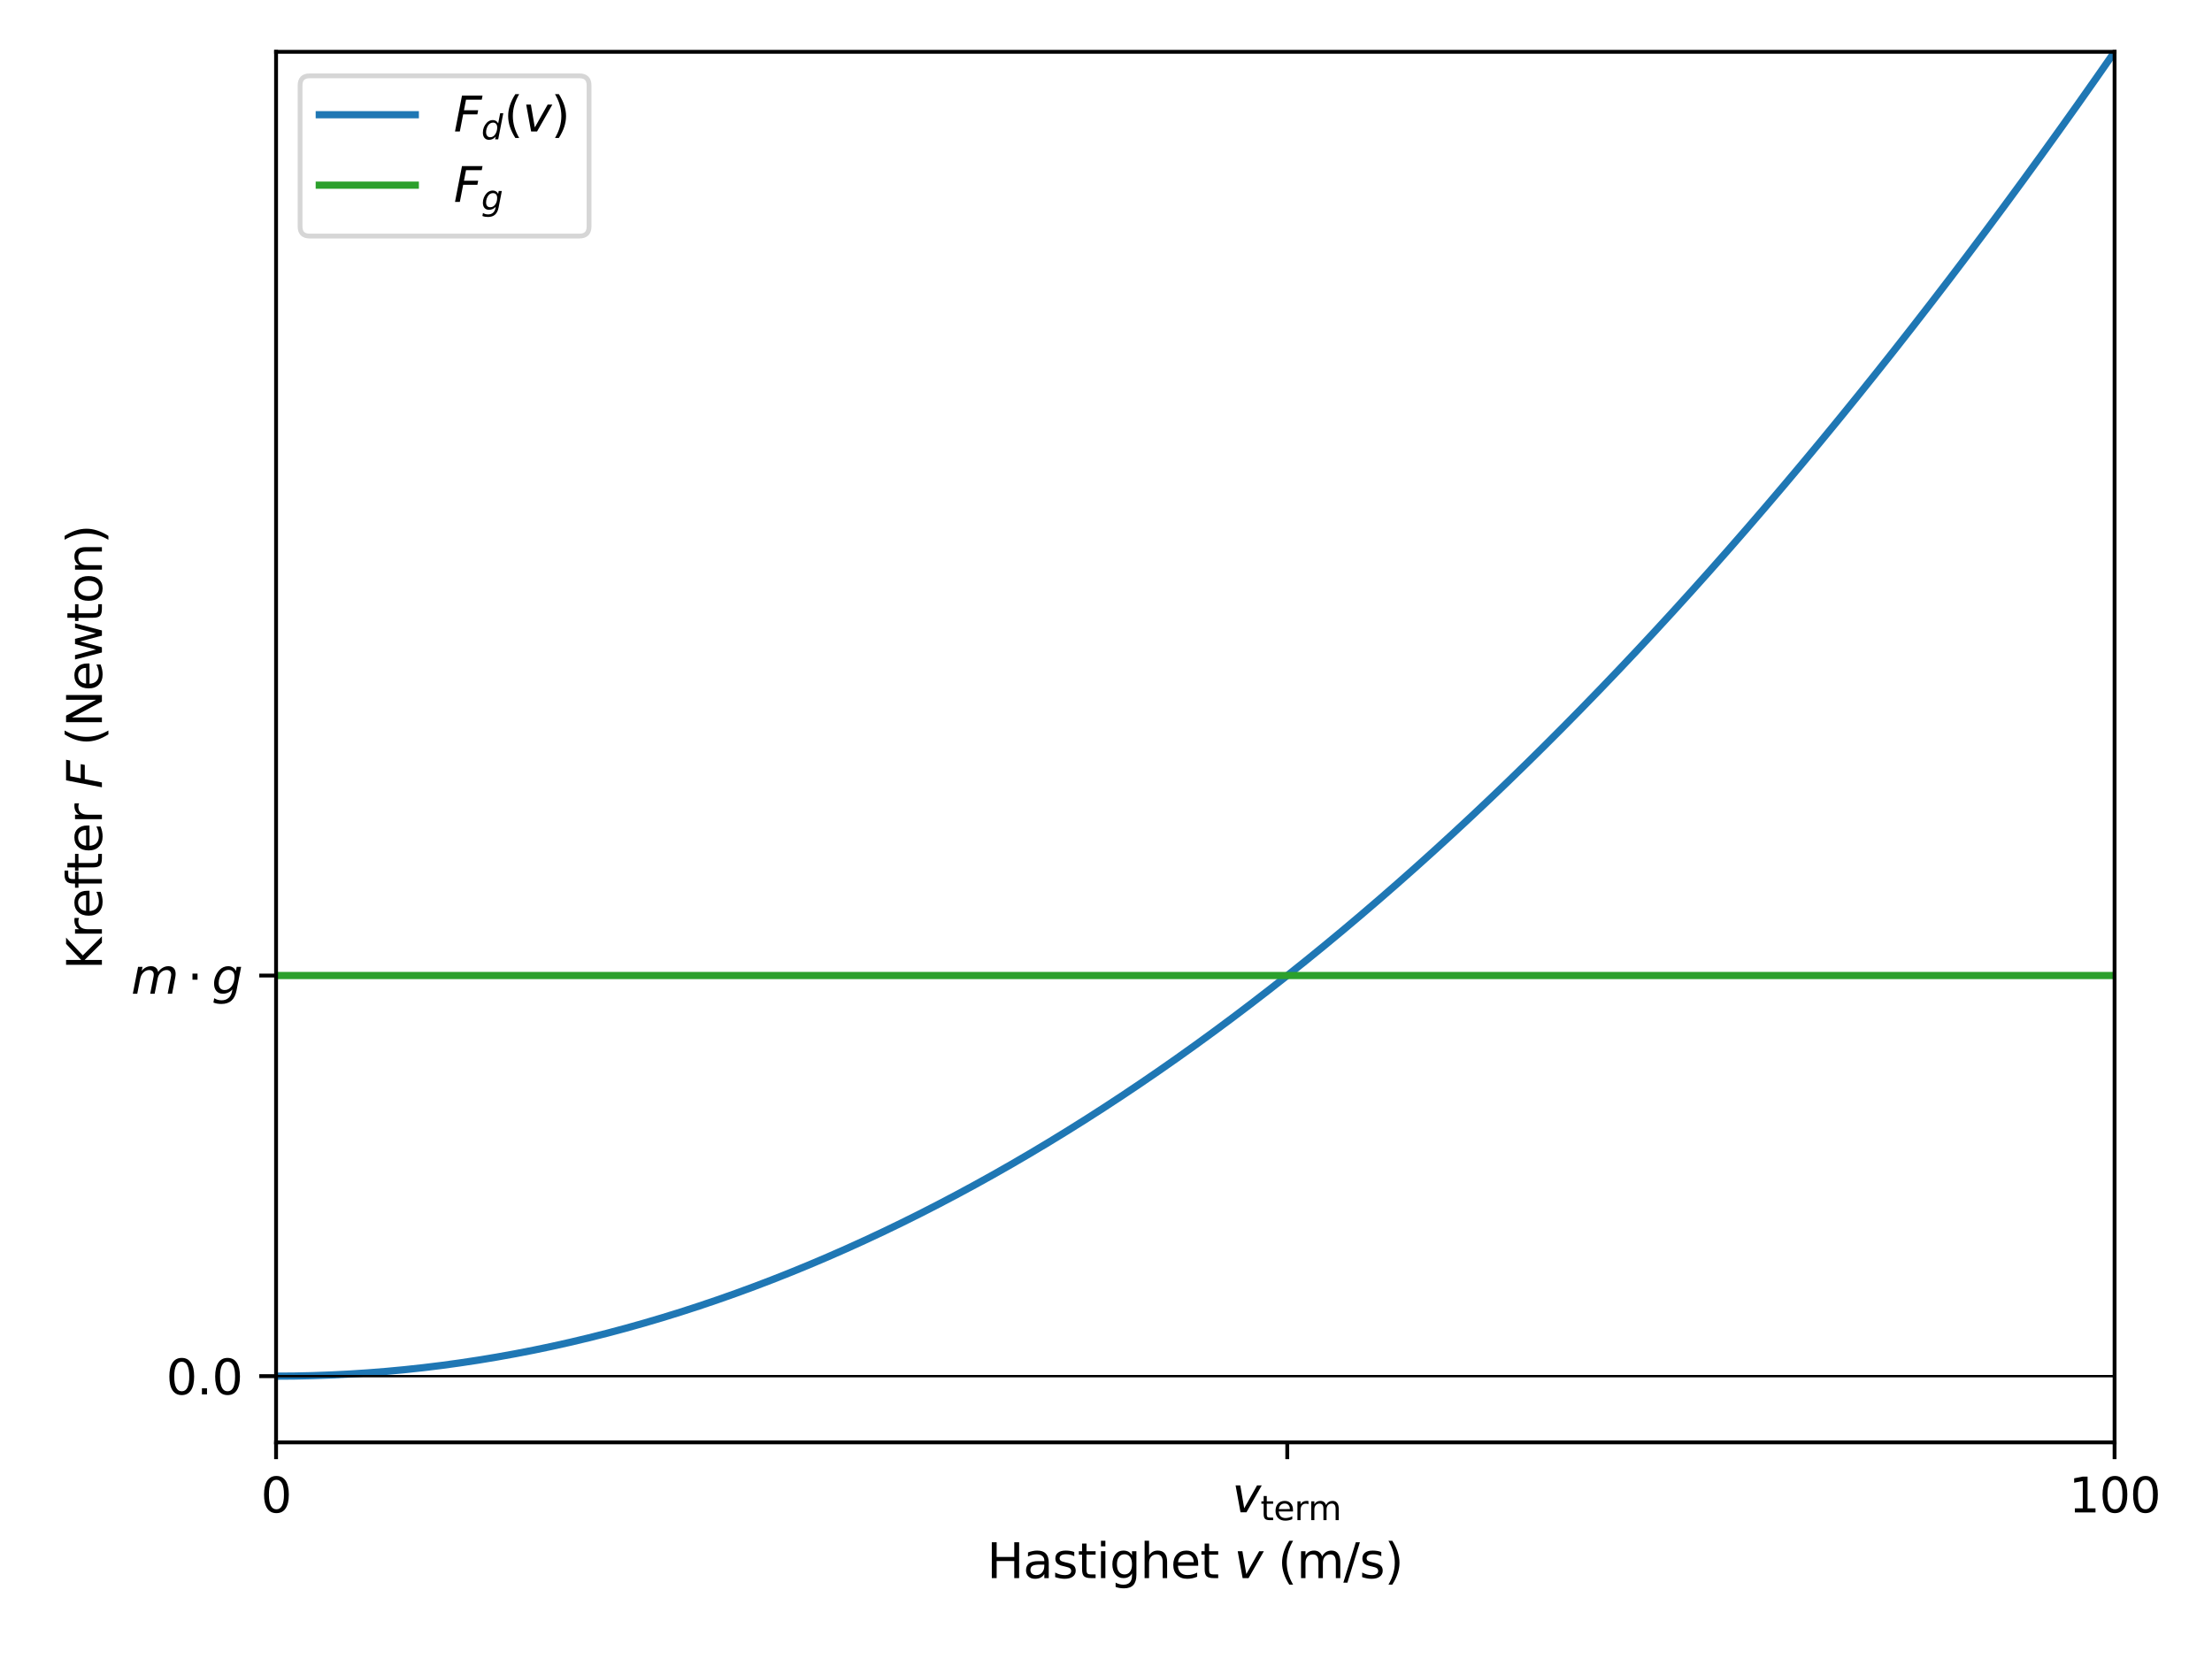 <?xml version="1.0" encoding="utf-8" standalone="no"?>
<!DOCTYPE svg PUBLIC "-//W3C//DTD SVG 1.1//EN"
  "http://www.w3.org/Graphics/SVG/1.1/DTD/svg11.dtd">
<svg xmlns:xlink="http://www.w3.org/1999/xlink" width="460.8pt" height="345.6pt" viewBox="0 0 460.8 345.6" xmlns="http://www.w3.org/2000/svg" version="1.1">
 <defs>
  <style type="text/css">*{stroke-linejoin: round; stroke-linecap: butt}</style>
 </defs>
 <g id="figure_1">
  <g id="patch_1">
   <path d="M 0 345.6 
L 460.8 345.6 
L 460.8 0 
L 0 0 
z
" style="fill: #ffffff"/>
  </g>
  <g id="axes_1">
   <g id="patch_2">
    <path d="M 57.511 300.472 
L 440.505 300.472 
L 440.505 10.8 
L 57.511 10.8 
z
" style="fill: #ffffff"/>
   </g>
   <g id="matplotlib.axis_1">
    <g id="xtick_1">
     <g id="line2d_1">
      <defs>
       <path id="mf4bccbb8c3" d="M 0 0 
L 0 3.5 
" style="stroke: #000000; stroke-width: 0.8"/>
      </defs>
      <g>
       <use xlink:href="#mf4bccbb8c3" x="57.511" y="300.472" style="stroke: #000000; stroke-width: 0.8"/>
      </g>
     </g>
     <g id="text_1">
      <!-- 0 -->
      <g transform="translate(54.33 315.07) scale(0.1 -0.1)">
       <defs>
        <path id="DejaVuSans-30" d="M 2034 4250 
Q 1547 4250 1301 3770 
Q 1056 3291 1056 2328 
Q 1056 1369 1301 889 
Q 1547 409 2034 409 
Q 2525 409 2770 889 
Q 3016 1369 3016 2328 
Q 3016 3291 2770 3770 
Q 2525 4250 2034 4250 
z
M 2034 4750 
Q 2819 4750 3233 4129 
Q 3647 3509 3647 2328 
Q 3647 1150 3233 529 
Q 2819 -91 2034 -91 
Q 1250 -91 836 529 
Q 422 1150 422 2328 
Q 422 3509 836 4129 
Q 1250 4750 2034 4750 
z
" transform="scale(0.016)"/>
       </defs>
       <use xlink:href="#DejaVuSans-30"/>
      </g>
     </g>
    </g>
    <g id="xtick_2">
     <g id="line2d_2">
      <g>
       <use xlink:href="#mf4bccbb8c3" x="268.161" y="300.472" style="stroke: #000000; stroke-width: 0.8"/>
      </g>
     </g>
     <g id="text_2">
      <!-- $v_{\text{term}}$ -->
      <g transform="translate(256.661 315.07) scale(0.1 -0.1)">
       <defs>
        <path id="DejaVuSans-Oblique-76" d="M 459 3500 
L 1069 3500 
L 1581 525 
L 3256 3500 
L 3866 3500 
L 1875 0 
L 1100 0 
L 459 3500 
z
" transform="scale(0.016)"/>
        <path id="DejaVuSans-74" d="M 1172 4494 
L 1172 3500 
L 2356 3500 
L 2356 3053 
L 1172 3053 
L 1172 1153 
Q 1172 725 1289 603 
Q 1406 481 1766 481 
L 2356 481 
L 2356 0 
L 1766 0 
Q 1100 0 847 248 
Q 594 497 594 1153 
L 594 3053 
L 172 3053 
L 172 3500 
L 594 3500 
L 594 4494 
L 1172 4494 
z
" transform="scale(0.016)"/>
        <path id="DejaVuSans-65" d="M 3597 1894 
L 3597 1613 
L 953 1613 
Q 991 1019 1311 708 
Q 1631 397 2203 397 
Q 2534 397 2845 478 
Q 3156 559 3463 722 
L 3463 178 
Q 3153 47 2828 -22 
Q 2503 -91 2169 -91 
Q 1331 -91 842 396 
Q 353 884 353 1716 
Q 353 2575 817 3079 
Q 1281 3584 2069 3584 
Q 2775 3584 3186 3129 
Q 3597 2675 3597 1894 
z
M 3022 2063 
Q 3016 2534 2758 2815 
Q 2500 3097 2075 3097 
Q 1594 3097 1305 2825 
Q 1016 2553 972 2059 
L 3022 2063 
z
" transform="scale(0.016)"/>
        <path id="DejaVuSans-72" d="M 2631 2963 
Q 2534 3019 2420 3045 
Q 2306 3072 2169 3072 
Q 1681 3072 1420 2755 
Q 1159 2438 1159 1844 
L 1159 0 
L 581 0 
L 581 3500 
L 1159 3500 
L 1159 2956 
Q 1341 3275 1631 3429 
Q 1922 3584 2338 3584 
Q 2397 3584 2469 3576 
Q 2541 3569 2628 3553 
L 2631 2963 
z
" transform="scale(0.016)"/>
        <path id="DejaVuSans-6d" d="M 3328 2828 
Q 3544 3216 3844 3400 
Q 4144 3584 4550 3584 
Q 5097 3584 5394 3201 
Q 5691 2819 5691 2113 
L 5691 0 
L 5113 0 
L 5113 2094 
Q 5113 2597 4934 2840 
Q 4756 3084 4391 3084 
Q 3944 3084 3684 2787 
Q 3425 2491 3425 1978 
L 3425 0 
L 2847 0 
L 2847 2094 
Q 2847 2600 2669 2842 
Q 2491 3084 2119 3084 
Q 1678 3084 1418 2786 
Q 1159 2488 1159 1978 
L 1159 0 
L 581 0 
L 581 3500 
L 1159 3500 
L 1159 2956 
Q 1356 3278 1631 3431 
Q 1906 3584 2284 3584 
Q 2666 3584 2933 3390 
Q 3200 3197 3328 2828 
z
" transform="scale(0.016)"/>
       </defs>
       <use xlink:href="#DejaVuSans-Oblique-76" transform="translate(0 0.312)"/>
       <use xlink:href="#DejaVuSans-74" transform="translate(59.18 -16.094) scale(0.7)"/>
       <use xlink:href="#DejaVuSans-65" transform="translate(86.626 -16.094) scale(0.7)"/>
       <use xlink:href="#DejaVuSans-72" transform="translate(129.692 -16.094) scale(0.7)"/>
       <use xlink:href="#DejaVuSans-6d" transform="translate(158.472 -16.094) scale(0.7)"/>
      </g>
     </g>
    </g>
    <g id="xtick_3">
     <g id="line2d_3">
      <g>
       <use xlink:href="#mf4bccbb8c3" x="440.505" y="300.472" style="stroke: #000000; stroke-width: 0.8"/>
      </g>
     </g>
     <g id="text_3">
      <!-- 100 -->
      <g transform="translate(430.961 315.07) scale(0.1 -0.1)">
       <defs>
        <path id="DejaVuSans-31" d="M 794 531 
L 1825 531 
L 1825 4091 
L 703 3866 
L 703 4441 
L 1819 4666 
L 2450 4666 
L 2450 531 
L 3481 531 
L 3481 0 
L 794 0 
L 794 531 
z
" transform="scale(0.016)"/>
       </defs>
       <use xlink:href="#DejaVuSans-31"/>
       <use xlink:href="#DejaVuSans-30" x="63.623"/>
       <use xlink:href="#DejaVuSans-30" x="127.246"/>
      </g>
     </g>
    </g>
    <g id="text_4">
     <!-- Hastighet $v$ (m/s) -->
     <g transform="translate(205.608 328.75) scale(0.1 -0.1)">
      <defs>
       <path id="DejaVuSans-48" d="M 628 4666 
L 1259 4666 
L 1259 2753 
L 3553 2753 
L 3553 4666 
L 4184 4666 
L 4184 0 
L 3553 0 
L 3553 2222 
L 1259 2222 
L 1259 0 
L 628 0 
L 628 4666 
z
" transform="scale(0.016)"/>
       <path id="DejaVuSans-61" d="M 2194 1759 
Q 1497 1759 1228 1600 
Q 959 1441 959 1056 
Q 959 750 1161 570 
Q 1363 391 1709 391 
Q 2188 391 2477 730 
Q 2766 1069 2766 1631 
L 2766 1759 
L 2194 1759 
z
M 3341 1997 
L 3341 0 
L 2766 0 
L 2766 531 
Q 2569 213 2275 61 
Q 1981 -91 1556 -91 
Q 1019 -91 701 211 
Q 384 513 384 1019 
Q 384 1609 779 1909 
Q 1175 2209 1959 2209 
L 2766 2209 
L 2766 2266 
Q 2766 2663 2505 2880 
Q 2244 3097 1772 3097 
Q 1472 3097 1187 3025 
Q 903 2953 641 2809 
L 641 3341 
Q 956 3463 1253 3523 
Q 1550 3584 1831 3584 
Q 2591 3584 2966 3190 
Q 3341 2797 3341 1997 
z
" transform="scale(0.016)"/>
       <path id="DejaVuSans-73" d="M 2834 3397 
L 2834 2853 
Q 2591 2978 2328 3040 
Q 2066 3103 1784 3103 
Q 1356 3103 1142 2972 
Q 928 2841 928 2578 
Q 928 2378 1081 2264 
Q 1234 2150 1697 2047 
L 1894 2003 
Q 2506 1872 2764 1633 
Q 3022 1394 3022 966 
Q 3022 478 2636 193 
Q 2250 -91 1575 -91 
Q 1294 -91 989 -36 
Q 684 19 347 128 
L 347 722 
Q 666 556 975 473 
Q 1284 391 1588 391 
Q 1994 391 2212 530 
Q 2431 669 2431 922 
Q 2431 1156 2273 1281 
Q 2116 1406 1581 1522 
L 1381 1569 
Q 847 1681 609 1914 
Q 372 2147 372 2553 
Q 372 3047 722 3315 
Q 1072 3584 1716 3584 
Q 2034 3584 2315 3537 
Q 2597 3491 2834 3397 
z
" transform="scale(0.016)"/>
       <path id="DejaVuSans-69" d="M 603 3500 
L 1178 3500 
L 1178 0 
L 603 0 
L 603 3500 
z
M 603 4863 
L 1178 4863 
L 1178 4134 
L 603 4134 
L 603 4863 
z
" transform="scale(0.016)"/>
       <path id="DejaVuSans-67" d="M 2906 1791 
Q 2906 2416 2648 2759 
Q 2391 3103 1925 3103 
Q 1463 3103 1205 2759 
Q 947 2416 947 1791 
Q 947 1169 1205 825 
Q 1463 481 1925 481 
Q 2391 481 2648 825 
Q 2906 1169 2906 1791 
z
M 3481 434 
Q 3481 -459 3084 -895 
Q 2688 -1331 1869 -1331 
Q 1566 -1331 1297 -1286 
Q 1028 -1241 775 -1147 
L 775 -588 
Q 1028 -725 1275 -790 
Q 1522 -856 1778 -856 
Q 2344 -856 2625 -561 
Q 2906 -266 2906 331 
L 2906 616 
Q 2728 306 2450 153 
Q 2172 0 1784 0 
Q 1141 0 747 490 
Q 353 981 353 1791 
Q 353 2603 747 3093 
Q 1141 3584 1784 3584 
Q 2172 3584 2450 3431 
Q 2728 3278 2906 2969 
L 2906 3500 
L 3481 3500 
L 3481 434 
z
" transform="scale(0.016)"/>
       <path id="DejaVuSans-68" d="M 3513 2113 
L 3513 0 
L 2938 0 
L 2938 2094 
Q 2938 2591 2744 2837 
Q 2550 3084 2163 3084 
Q 1697 3084 1428 2787 
Q 1159 2491 1159 1978 
L 1159 0 
L 581 0 
L 581 4863 
L 1159 4863 
L 1159 2956 
Q 1366 3272 1645 3428 
Q 1925 3584 2291 3584 
Q 2894 3584 3203 3211 
Q 3513 2838 3513 2113 
z
" transform="scale(0.016)"/>
       <path id="DejaVuSans-20" transform="scale(0.016)"/>
       <path id="DejaVuSans-28" d="M 1984 4856 
Q 1566 4138 1362 3434 
Q 1159 2731 1159 2009 
Q 1159 1288 1364 580 
Q 1569 -128 1984 -844 
L 1484 -844 
Q 1016 -109 783 600 
Q 550 1309 550 2009 
Q 550 2706 781 3412 
Q 1013 4119 1484 4856 
L 1984 4856 
z
" transform="scale(0.016)"/>
       <path id="DejaVuSans-2f" d="M 1625 4666 
L 2156 4666 
L 531 -594 
L 0 -594 
L 1625 4666 
z
" transform="scale(0.016)"/>
       <path id="DejaVuSans-29" d="M 513 4856 
L 1013 4856 
Q 1481 4119 1714 3412 
Q 1947 2706 1947 2009 
Q 1947 1309 1714 600 
Q 1481 -109 1013 -844 
L 513 -844 
Q 928 -128 1133 580 
Q 1338 1288 1338 2009 
Q 1338 2731 1133 3434 
Q 928 4138 513 4856 
z
" transform="scale(0.016)"/>
      </defs>
      <use xlink:href="#DejaVuSans-48" transform="translate(0 0.016)"/>
      <use xlink:href="#DejaVuSans-61" transform="translate(75.195 0.016)"/>
      <use xlink:href="#DejaVuSans-73" transform="translate(136.475 0.016)"/>
      <use xlink:href="#DejaVuSans-74" transform="translate(188.574 0.016)"/>
      <use xlink:href="#DejaVuSans-69" transform="translate(227.783 0.016)"/>
      <use xlink:href="#DejaVuSans-67" transform="translate(255.566 0.016)"/>
      <use xlink:href="#DejaVuSans-68" transform="translate(319.043 0.016)"/>
      <use xlink:href="#DejaVuSans-65" transform="translate(382.422 0.016)"/>
      <use xlink:href="#DejaVuSans-74" transform="translate(443.945 0.016)"/>
      <use xlink:href="#DejaVuSans-20" transform="translate(483.154 0.016)"/>
      <use xlink:href="#DejaVuSans-Oblique-76" transform="translate(514.941 0.016)"/>
      <use xlink:href="#DejaVuSans-20" transform="translate(574.121 0.016)"/>
      <use xlink:href="#DejaVuSans-28" transform="translate(605.908 0.016)"/>
      <use xlink:href="#DejaVuSans-6d" transform="translate(644.922 0.016)"/>
      <use xlink:href="#DejaVuSans-2f" transform="translate(742.334 0.016)"/>
      <use xlink:href="#DejaVuSans-73" transform="translate(776.025 0.016)"/>
      <use xlink:href="#DejaVuSans-29" transform="translate(828.125 0.016)"/>
     </g>
    </g>
   </g>
   <g id="matplotlib.axis_2">
    <g id="ytick_1">
     <g id="line2d_4">
      <defs>
       <path id="m4ba88cff6b" d="M 0 0 
L -3.5 0 
" style="stroke: #000000; stroke-width: 0.8"/>
      </defs>
      <g>
       <use xlink:href="#m4ba88cff6b" x="57.511" y="286.678" style="stroke: #000000; stroke-width: 0.8"/>
      </g>
     </g>
     <g id="text_5">
      <!-- 0.0 -->
      <g transform="translate(34.608 290.477) scale(0.1 -0.1)">
       <defs>
        <path id="DejaVuSans-2e" d="M 684 794 
L 1344 794 
L 1344 0 
L 684 0 
L 684 794 
z
" transform="scale(0.016)"/>
       </defs>
       <use xlink:href="#DejaVuSans-30"/>
       <use xlink:href="#DejaVuSans-2e" x="63.623"/>
       <use xlink:href="#DejaVuSans-30" x="95.41"/>
      </g>
     </g>
    </g>
    <g id="ytick_2">
     <g id="line2d_5">
      <g>
       <use xlink:href="#m4ba88cff6b" x="57.511" y="203.222" style="stroke: #000000; stroke-width: 0.8"/>
      </g>
     </g>
     <g id="text_6">
      <!-- $m\cdot g$ -->
      <g transform="translate(27.311 207.011) scale(0.1 -0.1)">
       <defs>
        <path id="DejaVuSans-Oblique-6d" d="M 5747 2113 
L 5338 0 
L 4763 0 
L 5166 2094 
Q 5191 2228 5203 2325 
Q 5216 2422 5216 2491 
Q 5216 2772 5059 2928 
Q 4903 3084 4622 3084 
Q 4203 3084 3875 2770 
Q 3547 2456 3450 1953 
L 3066 0 
L 2491 0 
L 2900 2094 
Q 2925 2209 2937 2307 
Q 2950 2406 2950 2484 
Q 2950 2769 2794 2926 
Q 2638 3084 2363 3084 
Q 1938 3084 1609 2770 
Q 1281 2456 1184 1953 
L 800 0 
L 225 0 
L 909 3500 
L 1484 3500 
L 1375 2956 
Q 1609 3263 1923 3423 
Q 2238 3584 2597 3584 
Q 2978 3584 3223 3384 
Q 3469 3184 3519 2828 
Q 3781 3197 4126 3390 
Q 4472 3584 4856 3584 
Q 5306 3584 5551 3325 
Q 5797 3066 5797 2591 
Q 5797 2488 5784 2364 
Q 5772 2241 5747 2113 
z
" transform="scale(0.016)"/>
        <path id="DejaVuSans-22c5" d="M 684 2619 
L 1344 2619 
L 1344 1825 
L 684 1825 
L 684 2619 
z
" transform="scale(0.016)"/>
        <path id="DejaVuSans-Oblique-67" d="M 3816 3500 
L 3219 434 
Q 3047 -456 2561 -893 
Q 2075 -1331 1253 -1331 
Q 950 -1331 690 -1286 
Q 431 -1241 206 -1147 
L 313 -588 
Q 525 -725 762 -790 
Q 1000 -856 1269 -856 
Q 1816 -856 2167 -557 
Q 2519 -259 2631 300 
L 2681 563 
Q 2441 288 2122 144 
Q 1803 0 1434 0 
Q 903 0 598 351 
Q 294 703 294 1319 
Q 294 1803 478 2267 
Q 663 2731 997 3091 
Q 1219 3328 1514 3456 
Q 1809 3584 2131 3584 
Q 2484 3584 2746 3420 
Q 3009 3256 3138 2956 
L 3238 3500 
L 3816 3500 
z
M 2950 2216 
Q 2950 2641 2750 2872 
Q 2550 3103 2181 3103 
Q 1953 3103 1747 3012 
Q 1541 2922 1394 2759 
Q 1156 2491 1023 2127 
Q 891 1763 891 1375 
Q 891 944 1092 712 
Q 1294 481 1672 481 
Q 2219 481 2584 976 
Q 2950 1472 2950 2216 
z
" transform="scale(0.016)"/>
       </defs>
       <use xlink:href="#DejaVuSans-Oblique-6d"/>
       <use xlink:href="#DejaVuSans-22c5" transform="translate(116.895 0)"/>
       <use xlink:href="#DejaVuSans-Oblique-67" transform="translate(168.164 0)"/>
      </g>
     </g>
    </g>
    <g id="text_7">
     <!-- Krefter $F$ (Newton) -->
     <g transform="translate(21.231 201.986) rotate(-90) scale(0.1 -0.1)">
      <defs>
       <path id="DejaVuSans-4b" d="M 628 4666 
L 1259 4666 
L 1259 2694 
L 3353 4666 
L 4166 4666 
L 1850 2491 
L 4331 0 
L 3500 0 
L 1259 2247 
L 1259 0 
L 628 0 
L 628 4666 
z
" transform="scale(0.016)"/>
       <path id="DejaVuSans-66" d="M 2375 4863 
L 2375 4384 
L 1825 4384 
Q 1516 4384 1395 4259 
Q 1275 4134 1275 3809 
L 1275 3500 
L 2222 3500 
L 2222 3053 
L 1275 3053 
L 1275 0 
L 697 0 
L 697 3053 
L 147 3053 
L 147 3500 
L 697 3500 
L 697 3744 
Q 697 4328 969 4595 
Q 1241 4863 1831 4863 
L 2375 4863 
z
" transform="scale(0.016)"/>
       <path id="DejaVuSans-Oblique-46" d="M 1081 4666 
L 3756 4666 
L 3653 4134 
L 1606 4134 
L 1338 2759 
L 3188 2759 
L 3084 2228 
L 1234 2228 
L 800 0 
L 172 0 
L 1081 4666 
z
" transform="scale(0.016)"/>
       <path id="DejaVuSans-4e" d="M 628 4666 
L 1478 4666 
L 3547 763 
L 3547 4666 
L 4159 4666 
L 4159 0 
L 3309 0 
L 1241 3903 
L 1241 0 
L 628 0 
L 628 4666 
z
" transform="scale(0.016)"/>
       <path id="DejaVuSans-77" d="M 269 3500 
L 844 3500 
L 1563 769 
L 2278 3500 
L 2956 3500 
L 3675 769 
L 4391 3500 
L 4966 3500 
L 4050 0 
L 3372 0 
L 2619 2869 
L 1863 0 
L 1184 0 
L 269 3500 
z
" transform="scale(0.016)"/>
       <path id="DejaVuSans-6f" d="M 1959 3097 
Q 1497 3097 1228 2736 
Q 959 2375 959 1747 
Q 959 1119 1226 758 
Q 1494 397 1959 397 
Q 2419 397 2687 759 
Q 2956 1122 2956 1747 
Q 2956 2369 2687 2733 
Q 2419 3097 1959 3097 
z
M 1959 3584 
Q 2709 3584 3137 3096 
Q 3566 2609 3566 1747 
Q 3566 888 3137 398 
Q 2709 -91 1959 -91 
Q 1206 -91 779 398 
Q 353 888 353 1747 
Q 353 2609 779 3096 
Q 1206 3584 1959 3584 
z
" transform="scale(0.016)"/>
       <path id="DejaVuSans-6e" d="M 3513 2113 
L 3513 0 
L 2938 0 
L 2938 2094 
Q 2938 2591 2744 2837 
Q 2550 3084 2163 3084 
Q 1697 3084 1428 2787 
Q 1159 2491 1159 1978 
L 1159 0 
L 581 0 
L 581 3500 
L 1159 3500 
L 1159 2956 
Q 1366 3272 1645 3428 
Q 1925 3584 2291 3584 
Q 2894 3584 3203 3211 
Q 3513 2838 3513 2113 
z
" transform="scale(0.016)"/>
      </defs>
      <use xlink:href="#DejaVuSans-4b" transform="translate(0 0.016)"/>
      <use xlink:href="#DejaVuSans-72" transform="translate(65.576 0.016)"/>
      <use xlink:href="#DejaVuSans-65" transform="translate(106.689 0.016)"/>
      <use xlink:href="#DejaVuSans-66" transform="translate(168.213 0.016)"/>
      <use xlink:href="#DejaVuSans-74" transform="translate(203.418 0.016)"/>
      <use xlink:href="#DejaVuSans-65" transform="translate(242.627 0.016)"/>
      <use xlink:href="#DejaVuSans-72" transform="translate(304.15 0.016)"/>
      <use xlink:href="#DejaVuSans-20" transform="translate(345.264 0.016)"/>
      <use xlink:href="#DejaVuSans-Oblique-46" transform="translate(377.051 0.016)"/>
      <use xlink:href="#DejaVuSans-20" transform="translate(434.57 0.016)"/>
      <use xlink:href="#DejaVuSans-28" transform="translate(466.357 0.016)"/>
      <use xlink:href="#DejaVuSans-4e" transform="translate(505.371 0.016)"/>
      <use xlink:href="#DejaVuSans-65" transform="translate(580.176 0.016)"/>
      <use xlink:href="#DejaVuSans-77" transform="translate(641.699 0.016)"/>
      <use xlink:href="#DejaVuSans-74" transform="translate(723.486 0.016)"/>
      <use xlink:href="#DejaVuSans-6f" transform="translate(762.695 0.016)"/>
      <use xlink:href="#DejaVuSans-6e" transform="translate(823.877 0.016)"/>
      <use xlink:href="#DejaVuSans-29" transform="translate(887.256 0.016)"/>
     </g>
    </g>
   </g>
   <g id="line2d_6">
    <path d="M 57.511 286.678 
L 61.341 286.651 
L 65.171 286.568 
L 69.001 286.43 
L 72.831 286.237 
L 76.661 285.988 
L 80.49 285.685 
L 84.32 285.326 
L 88.15 284.912 
L 91.98 284.443 
L 95.81 283.919 
L 99.64 283.34 
L 103.47 282.705 
L 107.3 282.016 
L 111.13 281.271 
L 114.96 280.471 
L 118.79 279.616 
L 122.62 278.705 
L 126.45 277.74 
L 130.28 276.719 
L 134.11 275.643 
L 137.94 274.512 
L 141.77 273.326 
L 145.599 272.084 
L 149.429 270.788 
L 153.259 269.436 
L 157.089 268.029 
L 160.919 266.567 
L 164.749 265.049 
L 168.579 263.477 
L 172.409 261.849 
L 176.239 260.166 
L 180.069 258.428 
L 183.899 256.635 
L 187.729 254.787 
L 191.559 252.883 
L 195.389 250.924 
L 199.219 248.91 
L 203.049 246.841 
L 206.879 244.717 
L 210.709 242.538 
L 214.538 240.303 
L 218.368 238.013 
L 222.198 235.668 
L 226.028 233.268 
L 229.858 230.813 
L 233.688 228.302 
L 237.518 225.737 
L 241.348 223.116 
L 245.178 220.44 
L 249.008 217.709 
L 252.838 214.922 
L 256.668 212.081 
L 260.498 209.184 
L 264.328 206.232 
L 268.158 203.225 
L 271.988 200.163 
L 275.818 197.045 
L 279.647 193.873 
L 283.477 190.645 
L 287.307 187.362 
L 291.137 184.024 
L 294.967 180.631 
L 298.797 177.182 
L 302.627 173.678 
L 306.457 170.12 
L 310.287 166.506 
L 314.117 162.836 
L 317.947 159.112 
L 321.777 155.333 
L 325.607 151.498 
L 329.437 147.608 
L 333.267 143.663 
L 337.097 139.663 
L 340.927 135.607 
L 344.756 131.497 
L 348.586 127.331 
L 352.416 123.11 
L 356.246 118.834 
L 360.076 114.503 
L 363.906 110.116 
L 367.736 105.674 
L 371.566 101.178 
L 375.396 96.626 
L 379.226 92.019 
L 383.056 87.356 
L 386.886 82.639 
L 390.716 77.866 
L 394.546 73.038 
L 398.376 68.155 
L 402.206 63.217 
L 406.036 58.223 
L 409.865 53.175 
L 413.695 48.071 
L 417.525 42.912 
L 421.355 37.698 
L 425.185 32.429 
L 429.015 27.104 
L 432.845 21.725 
L 436.675 16.29 
L 440.505 10.8 
" clip-path="url(#pc99ee4d3a2)" style="fill: none; stroke: #1f77b4; stroke-width: 1.5; stroke-linecap: square"/>
   </g>
   <g id="line2d_7">
    <path d="M 57.511 203.222 
L 61.341 203.222 
L 65.171 203.222 
L 69.001 203.222 
L 72.831 203.222 
L 76.661 203.222 
L 80.49 203.222 
L 84.32 203.222 
L 88.15 203.222 
L 91.98 203.222 
L 95.81 203.222 
L 99.64 203.222 
L 103.47 203.222 
L 107.3 203.222 
L 111.13 203.222 
L 114.96 203.222 
L 118.79 203.222 
L 122.62 203.222 
L 126.45 203.222 
L 130.28 203.222 
L 134.11 203.222 
L 137.94 203.222 
L 141.77 203.222 
L 145.599 203.222 
L 149.429 203.222 
L 153.259 203.222 
L 157.089 203.222 
L 160.919 203.222 
L 164.749 203.222 
L 168.579 203.222 
L 172.409 203.222 
L 176.239 203.222 
L 180.069 203.222 
L 183.899 203.222 
L 187.729 203.222 
L 191.559 203.222 
L 195.389 203.222 
L 199.219 203.222 
L 203.049 203.222 
L 206.879 203.222 
L 210.709 203.222 
L 214.538 203.222 
L 218.368 203.222 
L 222.198 203.222 
L 226.028 203.222 
L 229.858 203.222 
L 233.688 203.222 
L 237.518 203.222 
L 241.348 203.222 
L 245.178 203.222 
L 249.008 203.222 
L 252.838 203.222 
L 256.668 203.222 
L 260.498 203.222 
L 264.328 203.222 
L 268.158 203.222 
L 271.988 203.222 
L 275.818 203.222 
L 279.647 203.222 
L 283.477 203.222 
L 287.307 203.222 
L 291.137 203.222 
L 294.967 203.222 
L 298.797 203.222 
L 302.627 203.222 
L 306.457 203.222 
L 310.287 203.222 
L 314.117 203.222 
L 317.947 203.222 
L 321.777 203.222 
L 325.607 203.222 
L 329.437 203.222 
L 333.267 203.222 
L 337.097 203.222 
L 340.927 203.222 
L 344.756 203.222 
L 348.586 203.222 
L 352.416 203.222 
L 356.246 203.222 
L 360.076 203.222 
L 363.906 203.222 
L 367.736 203.222 
L 371.566 203.222 
L 375.396 203.222 
L 379.226 203.222 
L 383.056 203.222 
L 386.886 203.222 
L 390.716 203.222 
L 394.546 203.222 
L 398.376 203.222 
L 402.206 203.222 
L 406.036 203.222 
L 409.865 203.222 
L 413.695 203.222 
L 417.525 203.222 
L 421.355 203.222 
L 425.185 203.222 
L 429.015 203.222 
L 432.845 203.222 
L 436.675 203.222 
L 440.505 203.222 
" clip-path="url(#pc99ee4d3a2)" style="fill: none; stroke: #2ca02c; stroke-width: 1.5; stroke-linecap: square"/>
   </g>
   <g id="line2d_8">
    <path d="M 57.511 286.678 
L 61.341 286.678 
L 65.171 286.678 
L 69.001 286.678 
L 72.831 286.678 
L 76.661 286.678 
L 80.49 286.678 
L 84.32 286.678 
L 88.15 286.678 
L 91.98 286.678 
L 95.81 286.678 
L 99.64 286.678 
L 103.47 286.678 
L 107.3 286.678 
L 111.13 286.678 
L 114.96 286.678 
L 118.79 286.678 
L 122.62 286.678 
L 126.45 286.678 
L 130.28 286.678 
L 134.11 286.678 
L 137.94 286.678 
L 141.77 286.678 
L 145.599 286.678 
L 149.429 286.678 
L 153.259 286.678 
L 157.089 286.678 
L 160.919 286.678 
L 164.749 286.678 
L 168.579 286.678 
L 172.409 286.678 
L 176.239 286.678 
L 180.069 286.678 
L 183.899 286.678 
L 187.729 286.678 
L 191.559 286.678 
L 195.389 286.678 
L 199.219 286.678 
L 203.049 286.678 
L 206.879 286.678 
L 210.709 286.678 
L 214.538 286.678 
L 218.368 286.678 
L 222.198 286.678 
L 226.028 286.678 
L 229.858 286.678 
L 233.688 286.678 
L 237.518 286.678 
L 241.348 286.678 
L 245.178 286.678 
L 249.008 286.678 
L 252.838 286.678 
L 256.668 286.678 
L 260.498 286.678 
L 264.328 286.678 
L 268.158 286.678 
L 271.988 286.678 
L 275.818 286.678 
L 279.647 286.678 
L 283.477 286.678 
L 287.307 286.678 
L 291.137 286.678 
L 294.967 286.678 
L 298.797 286.678 
L 302.627 286.678 
L 306.457 286.678 
L 310.287 286.678 
L 314.117 286.678 
L 317.947 286.678 
L 321.777 286.678 
L 325.607 286.678 
L 329.437 286.678 
L 333.267 286.678 
L 337.097 286.678 
L 340.927 286.678 
L 344.756 286.678 
L 348.586 286.678 
L 352.416 286.678 
L 356.246 286.678 
L 360.076 286.678 
L 363.906 286.678 
L 367.736 286.678 
L 371.566 286.678 
L 375.396 286.678 
L 379.226 286.678 
L 383.056 286.678 
L 386.886 286.678 
L 390.716 286.678 
L 394.546 286.678 
L 398.376 286.678 
L 402.206 286.678 
L 406.036 286.678 
L 409.865 286.678 
L 413.695 286.678 
L 417.525 286.678 
L 421.355 286.678 
L 425.185 286.678 
L 429.015 286.678 
L 432.845 286.678 
L 436.675 286.678 
L 440.505 286.678 
" clip-path="url(#pc99ee4d3a2)" style="fill: none; stroke: #000000; stroke-width: 0.5; stroke-linecap: square"/>
   </g>
   <g id="patch_3">
    <path d="M 57.511 300.472 
L 57.511 10.8 
" style="fill: none; stroke: #000000; stroke-width: 0.8; stroke-linejoin: miter; stroke-linecap: square"/>
   </g>
   <g id="patch_4">
    <path d="M 440.505 300.472 
L 440.505 10.8 
" style="fill: none; stroke: #000000; stroke-width: 0.8; stroke-linejoin: miter; stroke-linecap: square"/>
   </g>
   <g id="patch_5">
    <path d="M 57.511 300.472 
L 440.505 300.472 
" style="fill: none; stroke: #000000; stroke-width: 0.8; stroke-linejoin: miter; stroke-linecap: square"/>
   </g>
   <g id="patch_6">
    <path d="M 57.511 10.8 
L 440.505 10.8 
" style="fill: none; stroke: #000000; stroke-width: 0.8; stroke-linejoin: miter; stroke-linecap: square"/>
   </g>
   <g id="legend_1">
    <g id="patch_7">
     <path d="M 64.511 49.177 
L 120.711 49.177 
Q 122.711 49.177 122.711 47.177 
L 122.711 17.8 
Q 122.711 15.8 120.711 15.8 
L 64.511 15.8 
Q 62.511 15.8 62.511 17.8 
L 62.511 47.177 
Q 62.511 49.177 64.511 49.177 
z
" style="fill: #ffffff; opacity: 0.8; stroke: #cccccc; stroke-linejoin: miter"/>
    </g>
    <g id="line2d_9">
     <path d="M 66.511 23.898 
L 76.511 23.898 
L 86.511 23.898 
" style="fill: none; stroke: #1f77b4; stroke-width: 1.5; stroke-linecap: square"/>
    </g>
    <g id="text_8">
     <!-- $F_d(v)$ -->
     <g transform="translate(94.511 27.398) scale(0.1 -0.1)">
      <defs>
       <path id="DejaVuSans-Oblique-64" d="M 2675 525 
Q 2444 222 2128 65 
Q 1813 -91 1428 -91 
Q 903 -91 598 267 
Q 294 625 294 1247 
Q 294 1766 478 2236 
Q 663 2706 1013 3078 
Q 1244 3325 1534 3454 
Q 1825 3584 2144 3584 
Q 2481 3584 2739 3421 
Q 2997 3259 3138 2956 
L 3513 4863 
L 4091 4863 
L 3144 0 
L 2566 0 
L 2675 525 
z
M 891 1350 
Q 891 897 1095 644 
Q 1300 391 1663 391 
Q 1931 391 2161 520 
Q 2391 650 2566 903 
Q 2750 1166 2856 1509 
Q 2963 1853 2963 2188 
Q 2963 2622 2758 2865 
Q 2553 3109 2194 3109 
Q 1922 3109 1687 2981 
Q 1453 2853 1288 2613 
Q 1106 2353 998 2009 
Q 891 1666 891 1350 
z
" transform="scale(0.016)"/>
      </defs>
      <use xlink:href="#DejaVuSans-Oblique-46" transform="translate(0 0.125)"/>
      <use xlink:href="#DejaVuSans-Oblique-64" transform="translate(57.52 -16.281) scale(0.7)"/>
      <use xlink:href="#DejaVuSans-28" transform="translate(104.688 0.125)"/>
      <use xlink:href="#DejaVuSans-Oblique-76" transform="translate(143.701 0.125)"/>
      <use xlink:href="#DejaVuSans-29" transform="translate(202.881 0.125)"/>
     </g>
    </g>
    <g id="line2d_10">
     <path d="M 66.511 38.577 
L 76.511 38.577 
L 86.511 38.577 
" style="fill: none; stroke: #2ca02c; stroke-width: 1.5; stroke-linecap: square"/>
    </g>
    <g id="text_9">
     <!-- $F_g$ -->
     <g transform="translate(94.511 42.077) scale(0.1 -0.1)">
      <use xlink:href="#DejaVuSans-Oblique-46" transform="translate(0 0.094)"/>
      <use xlink:href="#DejaVuSans-Oblique-67" transform="translate(57.52 -16.312) scale(0.7)"/>
     </g>
    </g>
   </g>
  </g>
 </g>
 <defs>
  <clipPath id="pc99ee4d3a2">
   <rect x="57.511" y="10.8" width="382.994" height="289.672"/>
  </clipPath>
 </defs>
</svg>
